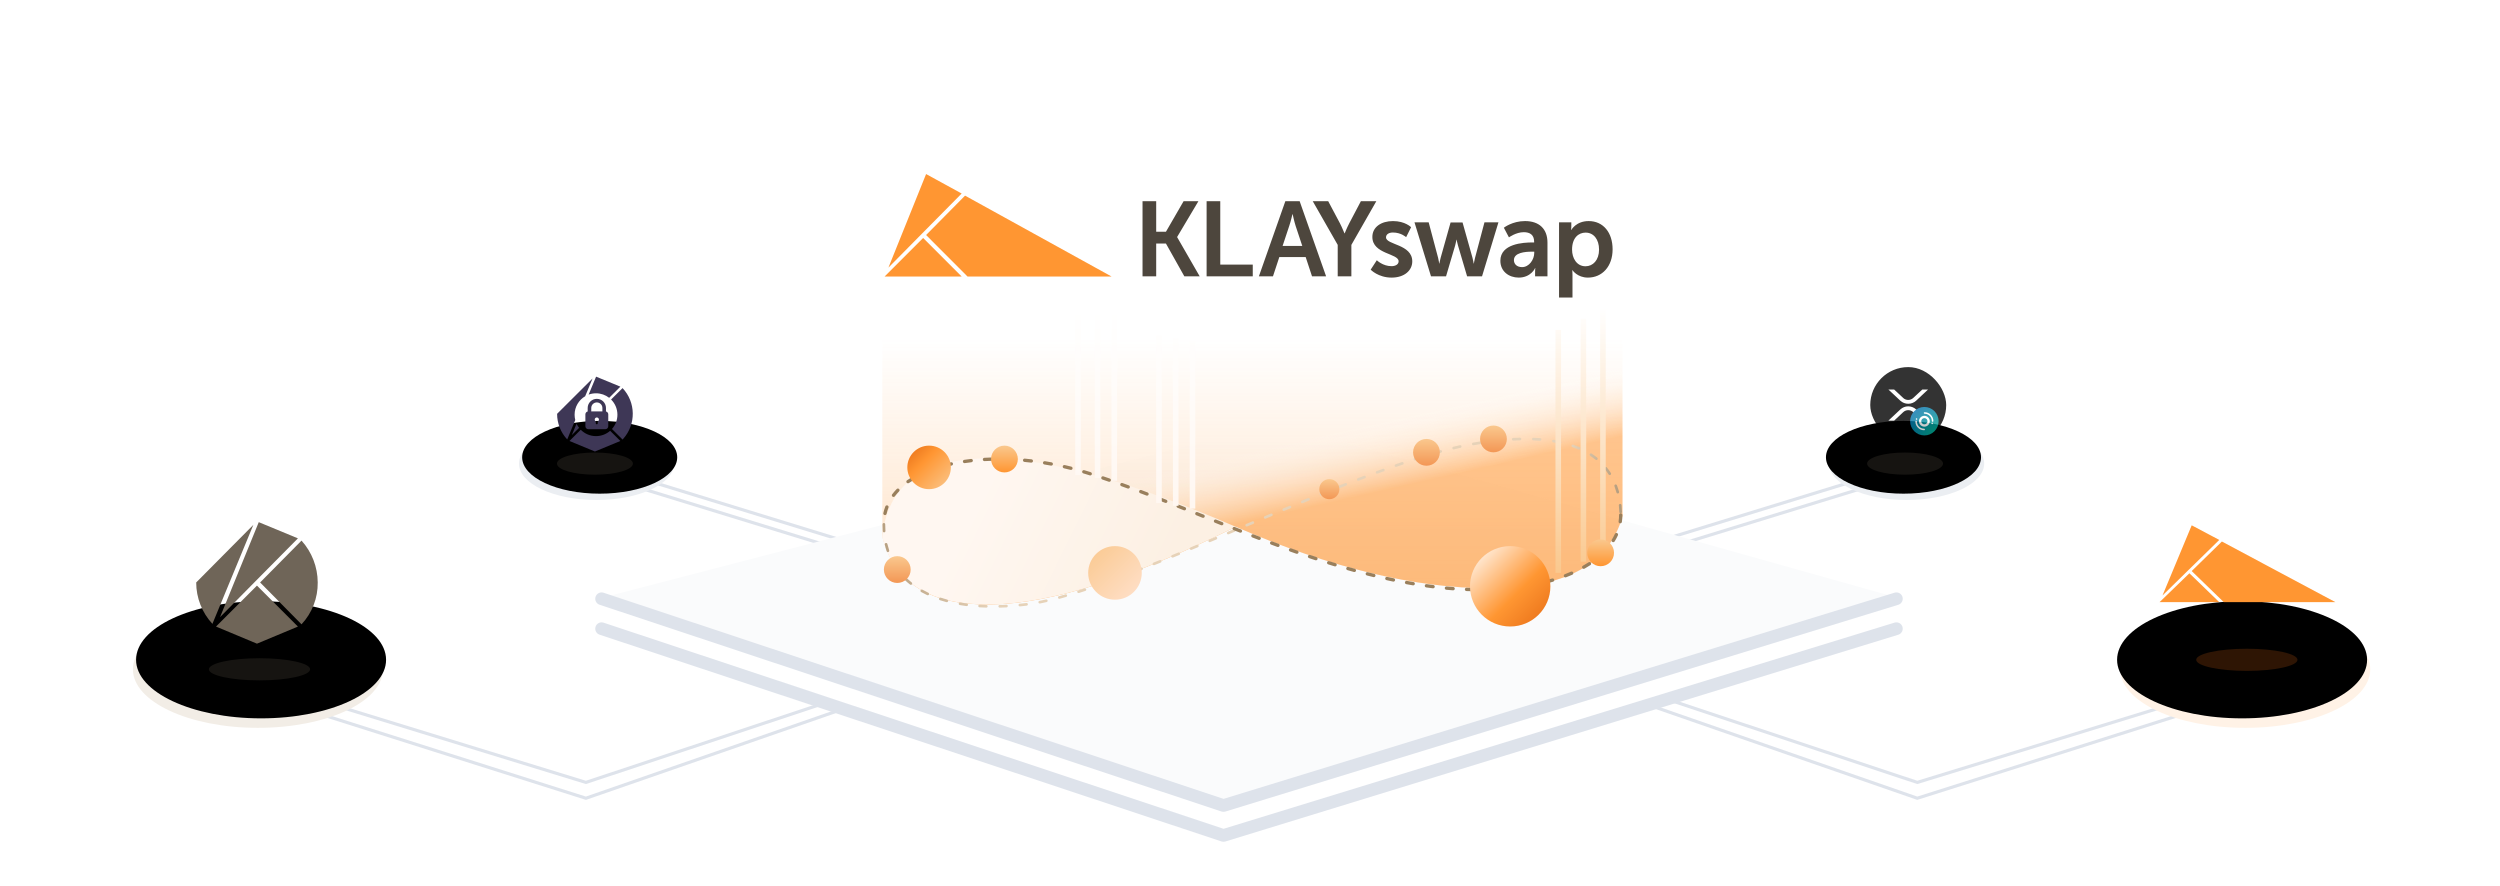 <svg xmlns="http://www.w3.org/2000/svg" xmlns:xlink="http://www.w3.org/1999/xlink" width="790" height="280" viewBox="0 0 790 280">
    <defs>
        <linearGradient id="dpolhqafuo" x1="61.833%" x2="53.676%" y1="35.992%" y2="44.019%">
            <stop offset="0%" stop-color="#FFF"/>
            <stop offset="99.931%" stop-color="#FAFBFC"/>
        </linearGradient>
        <linearGradient id="z5qyfp6rfp" x1="50%" x2="50%" y1="25.468%" y2="100%">
            <stop offset="0%" stop-color="#FF9632" stop-opacity="0"/>
            <stop offset="100%" stop-color="#FF9632" stop-opacity=".3"/>
        </linearGradient>
        <linearGradient id="pg30vmjfcr" x1="76.783%" x2="84.414%" y1="43.838%" y2="60.016%">
            <stop offset="0%" stop-color="#FFF" stop-opacity="0"/>
            <stop offset="100%" stop-color="#FF9632" stop-opacity=".5"/>
        </linearGradient>
        <linearGradient id="bmg9skw0bs" x1="24.26%" x2="84.719%" y1="41.446%" y2="54.055%">
            <stop offset="0%" stop-color="#FFF7F1"/>
            <stop offset="100%" stop-color="#FCF0E3"/>
        </linearGradient>
        <linearGradient id="8403sxwjnt" x1="100%" x2="-1.405%" y1="50%" y2="50%">
            <stop offset="0%" stop-color="#B39C7D"/>
            <stop offset="6.546%" stop-color="#E6D2B8"/>
            <stop offset="49.327%" stop-color="#E6D2B8"/>
            <stop offset="83.94%" stop-color="#E6D2B8"/>
            <stop offset="100%" stop-color="#B39C7D"/>
        </linearGradient>
        <linearGradient id="0noypxyahu" x1="50%" x2="50%" y1="0%" y2="100%">
            <stop offset="0%" stop-color="#FFF"/>
            <stop offset="100%" stop-color="#FAC88E"/>
        </linearGradient>
        <linearGradient id="ybegz925tv" x1="50%" x2="50%" y1="0%" y2="100%">
            <stop offset="0%" stop-color="#FFF"/>
            <stop offset="100%" stop-color="#FFF7F1"/>
        </linearGradient>
        <linearGradient id="whg2fj2fiw" x1="100%" x2="0%" y1="100%" y2="0%">
            <stop offset="0%" stop-color="#FAC88E"/>
            <stop offset="62.679%" stop-color="#FF9632"/>
            <stop offset="100%" stop-color="#E66D16"/>
        </linearGradient>
        <linearGradient id="dlk4aj2h8x" x1="0%" x2="100%" y1="0%" y2="100%">
            <stop offset="0%" stop-color="#FAC88E"/>
            <stop offset="100%" stop-color="#FFE1CC"/>
        </linearGradient>
        <linearGradient id="ndxaahzq9y" x1="0%" x2="100%" y1="0%" y2="100%">
            <stop offset="0%" stop-color="#FFF"/>
            <stop offset="58.773%" stop-color="#FF9632"/>
            <stop offset="100%" stop-color="#E66D16"/>
        </linearGradient>
        <linearGradient id="bmrv8zswkz" x1="50%" x2="50%" y1="0%" y2="100%">
            <stop offset="0%" stop-color="#FAC88E"/>
            <stop offset="100%" stop-color="#F39755"/>
        </linearGradient>
        <linearGradient id="d4vkjt2gbA" x1="50%" x2="50%" y1="0%" y2="100%">
            <stop offset="0%" stop-color="#FAC88E"/>
            <stop offset="100%" stop-color="#FF9632"/>
        </linearGradient>
        <filter id="bxrw4ckpyd" width="104.1%" height="108.7%" x="-2%" y="-4.3%" filterUnits="objectBoundingBox">
            <feOffset dx="-1" dy="-2" in="SourceAlpha" result="shadowOffsetInner1"/>
            <feComposite in="shadowOffsetInner1" in2="SourceAlpha" k2="-1" k3="1" operator="arithmetic" result="shadowInnerInner1"/>
            <feColorMatrix in="shadowInnerInner1" values="0 0 0 0 0.871 0 0 0 0 0.89 0 0 0 0 0.922 0 0 0 1 0"/>
        </filter>
        <filter id="xc7sye0j9e" width="150%" height="271.4%" x="-25%" y="-85.7%" filterUnits="objectBoundingBox">
            <feGaussianBlur in="SourceGraphic" stdDeviation="2"/>
        </filter>
        <filter id="cq1wb4mn6g" width="103.8%" height="108.1%" x="-1.9%" y="-4.1%" filterUnits="objectBoundingBox">
            <feOffset dx="-1" dy="-3" in="SourceAlpha" result="shadowOffsetInner1"/>
            <feComposite in="shadowOffsetInner1" in2="SourceAlpha" k2="-1" k3="1" operator="arithmetic" result="shadowInnerInner1"/>
            <feColorMatrix in="shadowInnerInner1" values="0 0 0 0 1 0 0 0 0 0.588 0 0 0 0 0.196 0 0 0 0.4 0"/>
        </filter>
        <filter id="aupp03l21h" width="137.5%" height="271.4%" x="-18.8%" y="-85.7%" filterUnits="objectBoundingBox">
            <feGaussianBlur in="SourceGraphic" stdDeviation="2"/>
        </filter>
        <filter id="bmueo5dj3j" width="104.1%" height="108.7%" x="-2%" y="-4.3%" filterUnits="objectBoundingBox">
            <feOffset dx="-1" dy="-2" in="SourceAlpha" result="shadowOffsetInner1"/>
            <feComposite in="shadowOffsetInner1" in2="SourceAlpha" k2="-1" k3="1" operator="arithmetic" result="shadowInnerInner1"/>
            <feColorMatrix in="shadowInnerInner1" values="0 0 0 0 0.871 0 0 0 0 0.89 0 0 0 0 0.922 0 0 0 1 0"/>
        </filter>
        <filter id="9qji82wiqk" width="150%" height="271.4%" x="-25%" y="-85.7%" filterUnits="objectBoundingBox">
            <feGaussianBlur in="SourceGraphic" stdDeviation="2"/>
        </filter>
        <filter id="zdsv4x7j9l" width="150%" height="271.4%" x="-25%" y="-85.7%" filterUnits="objectBoundingBox">
            <feGaussianBlur in="SourceGraphic" stdDeviation="2"/>
        </filter>
        <filter id="v38wlo82jn" width="103.8%" height="108.1%" x="-1.9%" y="-4.1%" filterUnits="objectBoundingBox">
            <feOffset dx="-1" dy="-3" in="SourceAlpha" result="shadowOffsetInner1"/>
            <feComposite in="shadowOffsetInner1" in2="SourceAlpha" k2="-1" k3="1" operator="arithmetic" result="shadowInnerInner1"/>
            <feColorMatrix in="shadowInnerInner1" values="0 0 0 0 0.702 0 0 0 0 0.612 0 0 0 0 0.49 0 0 0 0.5 0"/>
        </filter>
        <filter id="auz9cw0j1B" width="123.2%" height="152%" x="-11.6%" y="-26%" filterUnits="objectBoundingBox">
            <feOffset dy="1" in="SourceAlpha" result="shadowOffsetOuter1"/>
            <feGaussianBlur in="shadowOffsetOuter1" result="shadowBlurOuter1" stdDeviation="1"/>
            <feColorMatrix in="shadowBlurOuter1" result="shadowMatrixOuter1" values="0 0 0 0 0 0 0 0 0 0 0 0 0 0 0 0 0 0 0.1 0"/>
            <feMerge>
                <feMergeNode in="shadowMatrixOuter1"/>
                <feMergeNode in="SourceGraphic"/>
            </feMerge>
        </filter>
        <filter id="whul71mbqC" width="137.5%" height="271.4%" x="-18.8%" y="-85.7%" filterUnits="objectBoundingBox">
            <feGaussianBlur in="SourceGraphic" stdDeviation="2"/>
        </filter>
        <ellipse id="f5gnj84stc" cx="426.5" cy="28.5" rx="24.5" ry="11.5"/>
        <ellipse id="h5rvrs22of" cx="533.5" cy="93.5" rx="39.5" ry="18.5"/>
        <ellipse id="7erhribf7i" cx="425.5" cy="28.5" rx="24.5" ry="11.5"/>
        <ellipse id="y34psiq3tm" cx="532.5" cy="93.5" rx="39.5" ry="18.5"/>
        <radialGradient id="uytuvbjipD" cx="100%" cy="100%" r="141.421%" fx="100%" fy="100%">
            <stop offset="0%" stop-color="#00AE87"/>
            <stop offset="100%" stop-color="#0767B2"/>
        </radialGradient>
        <rect id="s4ig1m7qda" width="790" height="280" x="0" y="0" rx="3"/>
        <path id="95d40f8lfq" d="M.813.297v91.36c3.714 14.54 15.168 21.66 34.36 21.356 19.194-.303 44.963-8.489 77.31-24.556 29.886 12.948 56.676 19.43 80.37 19.446 23.695.015 37.646-7.591 41.853-22.818V.297H.813z"/>
    </defs>
    <g fill="none" fill-rule="evenodd">
        <g>
            <g transform="translate(-101 -1022) translate(101 1022)">
                <mask id="pv4ah901ub" fill="#fff">
                    <use xlink:href="#s4ig1m7qda"/>
                </mask>
                <use fill="#FFF" xlink:href="#s4ig1m7qda"/>
                <g mask="url(#pv4ah901ub)">
                    <g transform="translate(176 118)">
                        <path fill="#DEE3EB" fill-rule="nonzero" d="M328.234 24.837L416.553 71.638 416.085 72.521 327.766 25.72z" transform="rotate(-45 372.16 48.679)"/>
                        <path fill="#DEE3EB" fill-rule="nonzero" d="M318.234 24.837L406.553 71.638 406.085 72.521 317.766 25.72z" transform="rotate(-45 362.16 48.679)"/>
                        <g>
                            <use fill="#EBEEF2" xlink:href="#f5gnj84stc"/>
                            <use fill="#000" filter="url(#bxrw4ckpyd)" xlink:href="#f5gnj84stc"/>
                        </g>
                        <ellipse cx="12" cy="28.5" fill="#6F6558" fill-opacity=".2" filter="url(#xc7sye0j9e)" rx="12" ry="3.5"/>
                        <path fill="#DEE3EB" fill-rule="nonzero" d="M369.034 34.704L410.642 117.76 498.821 164.487 498.352 165.37 409.892 118.494 368.14 35.152z" transform="rotate(-45 433.48 100.037)"/>
                        <path fill="#DEE3EB" fill-rule="nonzero" d="M368.149 32.025L409.758 117.903 510.543 170.17 510.083 171.058 409.003 118.638 367.249 32.461z" transform="rotate(-45 438.896 101.541)"/>
                        <g>
                            <use fill="#FFF2E6" xlink:href="#h5rvrs22of"/>
                            <use fill="#000" filter="url(#cq1wb4mn6g)" xlink:href="#h5rvrs22of"/>
                        </g>
                        <ellipse cx="534" cy="90.5" fill="#E66D16" fill-opacity=".2" filter="url(#aupp03l21h)" rx="16" ry="3.5"/>
                    </g>
                </g>
                <g mask="url(#pv4ah901ub)">
                    <g transform="matrix(-1 0 0 1 614 118)">
                        <path fill="#DEE3EB" fill-rule="nonzero" d="M327.234 24.837L415.553 71.638 415.085 72.521 326.766 25.72z" transform="rotate(-45 371.16 48.679)"/>
                        <path fill="#DEE3EB" fill-rule="nonzero" d="M317.234 24.837L405.553 71.638 405.085 72.521 316.766 25.72z" transform="rotate(-45 361.16 48.679)"/>
                        <g>
                            <use fill="#EBEEF2" xlink:href="#7erhribf7i"/>
                            <use fill="#000" filter="url(#bmueo5dj3j)" xlink:href="#7erhribf7i"/>
                        </g>
                        <ellipse cx="426" cy="28.5" fill="#6F6558" fill-opacity=".2" filter="url(#9qji82wiqk)" rx="12" ry="3.5"/>
                        <ellipse cx="12" cy="28.5" fill="#6F6558" fill-opacity=".2" filter="url(#zdsv4x7j9l)" rx="12" ry="3.5"/>
                        <path fill="#DEE3EB" fill-rule="nonzero" d="M368.034 34.704L409.642 117.76 497.821 164.487 497.352 165.37 408.892 118.494 367.14 35.152z" transform="rotate(-45 432.48 100.037)"/>
                        <path fill="#DEE3EB" fill-rule="nonzero" d="M367.149 32.025L408.758 117.903 509.543 170.17 509.083 171.058 408.003 118.638 366.249 32.461z" transform="rotate(-45 437.896 101.541)"/>
                        <g>
                            <use fill="#F2EDE6" xlink:href="#y34psiq3tm"/>
                            <use fill="#000" filter="url(#v38wlo82jn)" xlink:href="#y34psiq3tm"/>
                        </g>
                    </g>
                </g>
                <g mask="url(#pv4ah901ub)">
                    <g>
                        <g>
                            <path fill="url(#dpolhqafuo)" d="M65.27 60.199L254.704 171.484 354.594 349.523 158.034 245.364z" transform="translate(185 -16) rotate(-45 209.932 204.86)"/>
                            <path fill="#FFF" d="M357.641 351.27L161.081 247.111 68.317 61.946 61.628 68.634 154.392 253.8 350.817 357.823z" transform="translate(185 -16) rotate(-45 209.635 209.885)"/>
                            <path fill="#DEE3EB" fill-rule="nonzero" d="M64.125 68.212c.94-.471 2.075-.131 2.608.755l.075.137 92.477 184.592 195.996 103.86c.93.493 1.31 1.615.898 2.563l-.068.141c-.492.93-1.613 1.312-2.562.899l-.141-.068-196.56-104.159c-.315-.167-.579-.414-.765-.716l-.087-.155L63.232 70.896c-.495-.988-.095-2.19.893-2.684z" transform="translate(185 -16) rotate(-45 209.682 214.662)"/>
                            <path fill="#DEE3EB" fill-rule="nonzero" d="M64.125 58.752c.94-.47 2.075-.13 2.608.756l.075.137 92.478 184.593 195.995 103.86c.93.492 1.31 1.613.898 2.562l-.068.14c-.492.93-1.613 1.312-2.562.9l-.141-.068-196.56-104.16c-.315-.166-.579-.414-.765-.715l-.087-.155L63.232 61.436c-.495-.987-.095-2.189.893-2.684z" transform="translate(185 -16) rotate(-45 209.682 205.202)"/>
                        </g>
                        <g>
                            <g transform="translate(185 -16) translate(93 94)">
                                <g>
                                    <use fill="url(#z5qyfp6rfp)" xlink:href="#95d40f8lfq"/>
                                    <use fill="url(#pg30vmjfcr)" xlink:href="#95d40f8lfq"/>
                                </g>
                                <path fill="url(#bmg9skw0bs)" d="M.813 91.657c3.714 14.54 15.168 21.66 34.36 21.356 19.194-.303 44.963-8.489 77.31-24.556-35.515-15.347-62.63-22.525-81.347-21.532C12.42 67.918 2.312 76.162.813 91.657z"/>
                                <path fill="url(#8403sxwjnt)" fill-rule="nonzero" d="M.882 87.69c0 .727.025 1.442.074 2.145.017.233.219.41.452.393.234-.017.41-.219.393-.452-.048-.683-.072-1.379-.072-2.086 0-.234-.19-.423-.423-.423-.234 0-.424.19-.424.423zm.71 6.409c.165.707.36 1.398.583 2.073.074.222.313.343.535.27.222-.074.342-.314.27-.536-.216-.65-.404-1.318-.564-2-.053-.228-.281-.37-.509-.316-.227.053-.369.281-.315.509zm2.326 6.035c.353.628.737 1.238 1.15 1.827.134.192.398.239.59.104.19-.134.237-.398.103-.59-.397-.566-.765-1.152-1.104-1.756-.115-.204-.373-.276-.577-.161-.204.114-.276.372-.162.576zm4.023 5.167c.514.492 1.056.964 1.624 1.417.183.145.449.115.595-.067.145-.183.115-.45-.068-.595-.548-.437-1.07-.893-1.566-1.367-.169-.162-.437-.155-.598.014-.162.169-.156.437.013.598zm5.143 3.779c.614.346 1.25.675 1.907.986.211.1.464.01.564-.202.1-.211.01-.463-.202-.563-.639-.303-1.257-.623-1.853-.959-.204-.115-.462-.043-.577.16-.115.205-.043.463.161.578zm5.94 2.587c.667.218 1.35.423 2.05.612.226.06.458-.073.52-.298.06-.226-.073-.459-.299-.52-.685-.185-1.354-.385-2.007-.599-.222-.073-.46.048-.534.27-.073.222.048.462.27.535zm6.286 1.54c.69.119 1.394.225 2.11.318.232.03.444-.133.474-.364.03-.232-.133-.445-.364-.475-.705-.092-1.398-.197-2.077-.314-.23-.04-.45.115-.489.346-.04.23.115.45.346.489zm6.223.71c.7.043 1.408.075 2.128.097.233.007.429-.177.436-.41.007-.234-.177-.43-.41-.437-.711-.021-1.412-.053-2.102-.095-.233-.015-.434.163-.448.396-.015.234.163.434.396.449zm6.401.102c.7-.018 1.41-.046 2.126-.082.234-.012.413-.211.401-.445-.012-.233-.21-.413-.444-.4-.71.035-1.411.063-2.105.08-.233.007-.418.201-.412.435.006.234.2.418.434.412zm6.386-.4l1.03-.105 1.089-.123c.232-.027.398-.238.37-.47-.024-.203-.188-.356-.384-.372l-.107.004-.025.003c-.691.081-1.377.155-2.055.22-.233.023-.403.23-.38.463.022.232.229.403.462.38zm6.329-.913c.672-.135 1.366-.285 2.08-.449.228-.052.37-.28.317-.507-.052-.228-.28-.37-.507-.318-.707.163-1.392.31-2.057.444-.23.046-.378.269-.332.498.046.23.27.378.499.332zm6.212-1.496c.666-.183 1.348-.377 2.045-.58.224-.066.353-.301.287-.525-.065-.225-.3-.354-.525-.288l-1.364.39c-.224.064-.447.125-.667.186-.226.062-.358.295-.297.52.062.226.295.358.52.297zm6.098-1.825l1.336-.433.68-.224c.221-.074.341-.313.268-.535-.074-.222-.314-.342-.535-.269l-1.346.442-.661.213c-.223.071-.345.31-.274.532.071.223.31.346.532.274zm6.037-2.033l1.324-.47.672-.24c.22-.08.335-.322.255-.542-.079-.22-.321-.334-.541-.255l-1.334.476-.657.232c-.22.078-.337.32-.26.54.078.22.32.336.54.259zm5.972-2.17c.652-.243 1.313-.492 1.983-.746.219-.083.329-.328.246-.546-.083-.219-.328-.329-.546-.246-.67.254-1.33.503-1.98.746-.218.082-.33.325-.248.544.082.22.326.33.545.249zm5.932-2.266l1.974-.774c.217-.086.324-.332.238-.55-.085-.217-.331-.324-.549-.238l-1.97.773c-.218.085-.326.33-.241.548.085.218.33.326.548.24zm5.908-2.341l1.965-.793c.216-.088.32-.335.233-.551-.088-.217-.335-.322-.551-.234l-1.963.792c-.217.087-.322.334-.235.55.087.218.334.323.55.236zm5.893-2.396l1.957-.806c.217-.09.32-.337.23-.553-.09-.216-.337-.319-.553-.23l-1.955.806c-.216.089-.32.336-.231.552.089.216.336.32.552.23zm5.866-2.428l1.955-.816c.215-.09.317-.339.227-.554-.09-.216-.338-.318-.554-.227l-1.954.816c-.216.09-.318.337-.228.553.09.216.338.318.554.228zm5.868-2.458l1.95-.822c.216-.09.317-.34.227-.555-.091-.215-.34-.316-.555-.225l-1.95.821c-.216.09-.317.34-.226.555.09.215.339.316.554.226zm5.842-2.465l1.948-.824c.215-.09.316-.34.224-.554-.09-.216-.339-.317-.554-.225l-1.948.823c-.215.091-.316.34-.225.555.091.215.34.316.555.225zm5.847-2.473l1.95-.825c.216-.091.317-.34.226-.555-.091-.215-.34-.316-.555-.225l-1.951.825c-.216.091-.316.34-.225.555.09.215.34.316.555.225zm5.847-2.47l1.95-.82c.215-.091.316-.34.225-.555-.09-.215-.339-.317-.554-.226l-1.95.821c-.216.09-.317.34-.226.555.091.215.34.316.555.225zm5.853-2.458l1.954-.816c.215-.09.318-.338.228-.553-.09-.216-.338-.318-.554-.228l-1.955.816c-.215.09-.317.338-.227.554.09.215.338.317.554.227zm5.865-2.439l1.956-.806c.216-.089.32-.336.23-.553-.088-.216-.336-.32-.552-.23l-1.958.807c-.216.089-.319.336-.23.553.09.216.338.318.554.23zm5.88-2.41l1.96-.793c.217-.087.322-.334.235-.551-.088-.217-.334-.322-.551-.234l-1.963.794c-.217.088-.321.335-.233.552.088.216.335.32.551.233zm5.886-2.364l1.967-.776c.217-.086.324-.332.239-.55-.086-.217-.331-.324-.55-.238l-1.968.777c-.218.087-.324.333-.238.55.087.217.333.324.55.237zm5.91-2.31l1.974-.755c.219-.083.329-.328.246-.546-.083-.219-.328-.329-.546-.245-.653.247-1.312.5-1.979.756-.218.084-.327.329-.243.547.084.218.33.327.547.243zm5.94-2.24c.67-.248 1.331-.49 1.986-.728.22-.08.333-.323.253-.543-.08-.22-.322-.333-.542-.253l-1.99.729c-.22.08-.332.324-.251.544.08.219.324.331.544.25zm5.969-2.148c.674-.236 1.34-.466 1.998-.69.221-.076.34-.317.264-.538-.076-.222-.316-.34-.538-.264-.66.225-1.327.456-2.003.692-.221.078-.338.319-.26.54.077.22.318.337.539.26zm6.008-2.026c.68-.22 1.351-.434 2.013-.641.223-.07.347-.307.277-.53-.07-.224-.308-.348-.53-.278-.665.208-1.338.423-2.021.644-.223.072-.345.31-.273.533.072.222.311.344.534.272zm6.063-1.863c.688-.2 1.365-.39 2.031-.574.226-.062.358-.295.296-.52-.062-.226-.295-.358-.52-.296-.67.184-1.35.376-2.043.577-.224.065-.354.3-.289.524.065.225.3.354.525.289zm6.109-1.63c.699-.168 1.383-.327 2.054-.475.228-.05.372-.277.322-.505-.05-.228-.276-.372-.505-.322-.676.15-1.366.31-2.07.48-.227.054-.367.283-.312.51.055.227.284.367.51.312zm6.192-1.292c.702-.122 1.396-.238 2.081-.346.231-.036.389-.253.352-.484-.036-.231-.253-.389-.484-.352-.69.109-1.388.225-2.094.348-.23.04-.385.26-.344.49.04.23.26.385.49.344zm6.26-.928c.707-.085 1.406-.162 2.094-.23.233-.023.403-.23.38-.463-.023-.233-.23-.403-.463-.38-.695.069-1.399.146-2.112.232-.232.028-.398.239-.37.47.028.233.239.398.47.37zm6.3-.549c.712-.037 1.413-.063 2.102-.08.234-.005.419-.2.413-.433-.005-.234-.2-.419-.433-.413-.697.017-1.406.043-2.126.08-.233.012-.413.211-.4.445.011.233.21.413.444.401zm6.314-.053c.713.028 1.412.068 2.097.12.233.017.436-.157.454-.39.017-.234-.157-.437-.39-.455-.696-.052-1.405-.093-2.128-.12-.234-.01-.43.172-.44.406-.009.233.173.43.407.44zm6.285.614c.704.116 1.39.247 2.058.392.229.05.454-.095.504-.324.05-.228-.095-.454-.324-.503-.682-.149-1.382-.282-2.1-.4-.231-.038-.45.118-.487.349-.038.23.118.448.35.486zm6.07 1.517c.671.235 1.318.488 1.942.76.215.093.464-.005.558-.22.093-.214-.005-.464-.22-.557-.643-.28-1.31-.54-2-.782-.22-.078-.461.038-.539.259-.077.22.04.462.26.54zm5.63 2.748c.587.387 1.144.797 1.674 1.227.181.148.448.12.595-.06.148-.182.12-.449-.061-.596-.551-.449-1.131-.875-1.74-1.278-.196-.129-.458-.075-.587.12-.13.195-.076.458.12.587zm4.614 4.19c.43.54.83 1.102 1.2 1.686.125.198.387.257.584.131.198-.125.257-.386.132-.584-.386-.61-.804-1.197-1.254-1.761-.146-.183-.412-.213-.595-.067-.183.145-.213.412-.067.595zm3.045 5.414c.24.641.452 1.3.637 1.978.061.225.294.358.52.297.225-.062.358-.294.296-.52-.19-.702-.41-1.386-.66-2.052-.082-.219-.326-.33-.545-.248-.22.082-.33.326-.248.545zm1.391 6.048c.073.682.122 1.377.148 2.083.01.233.206.416.44.407.233-.009.415-.205.406-.439-.026-.725-.077-1.439-.152-2.14-.025-.233-.233-.401-.466-.376-.232.024-.4.233-.376.465z"/>
                                <path fill="#997F5C" fill-rule="nonzero" d="M233.62 84.736c0 .684-.049 1.362-.147 2.034-.042.289.159.557.448.6.289.042.558-.159.6-.448.105-.722.157-1.451.157-2.186 0-.292-.237-.53-.529-.53-.292 0-.529.238-.529.53zm-1.319 5.982c-.28.612-.602 1.215-.968 1.807-.154.249-.076.575.172.729.249.153.575.076.729-.173.389-.63.732-1.271 1.03-1.924.121-.266.004-.58-.262-.701-.266-.122-.58-.004-.701.262zm-3.52 5.07c-.469.487-.969.963-1.5 1.428-.22.193-.243.527-.05.747.192.22.526.243.746.05.555-.485 1.077-.982 1.567-1.491.202-.211.195-.546-.015-.749-.211-.202-.546-.196-.749.015zm-4.798 3.904c-.572.37-1.167.73-1.784 1.08-.254.144-.344.467-.2.721.144.254.467.344.721.2.636-.36 1.249-.73 1.838-1.113.246-.16.316-.487.157-.732-.16-.246-.487-.315-.732-.156zm-5.557 2.956c-.63.275-1.275.54-1.936.794-.273.105-.41.411-.304.684.105.273.411.409.684.304.676-.26 1.336-.53 1.98-.812.267-.117.39-.429.273-.696-.117-.268-.429-.39-.697-.274zm-5.953 2.156c-.662.197-1.336.384-2.022.563-.283.073-.453.362-.38.645.074.283.363.452.646.379.698-.181 1.384-.372 2.057-.572.28-.083.44-.378.357-.658-.083-.28-.378-.44-.658-.357zm-6.168 1.498c-.68.132-1.37.255-2.069.37-.288.047-.484.319-.436.607.047.289.32.484.608.437.708-.116 1.407-.241 2.098-.375.286-.055.474-.333.419-.62-.056-.287-.334-.475-.62-.419zm-6.13.929c-.691.077-1.39.147-2.094.209-.291.026-.506.282-.48.573.025.292.281.507.573.481.713-.062 1.42-.133 2.119-.212.29-.032.5-.294.466-.584-.032-.29-.294-.5-.584-.467zm-6.286.48c-.696.03-1.397.053-2.104.068-.292.006-.524.248-.518.54.006.292.248.524.54.518.715-.015 1.424-.038 2.127-.068.292-.012.519-.26.506-.551-.012-.292-.259-.519-.551-.506zm-6.336.072c-.697-.014-1.4-.033-2.106-.06-.292-.011-.537.216-.548.509-.011.292.216.537.508.548.713.027 1.422.048 2.126.06.292.006.534-.226.54-.518.005-.292-.228-.534-.52-.54zm-6.33-.298c-.696-.052-1.396-.11-2.1-.174-.291-.027-.549.188-.575.479-.027.29.187.548.478.575.71.065 1.416.123 2.119.176.291.021.545-.198.567-.489.021-.291-.197-.545-.489-.567zm-6.304-.63c-.694-.087-1.39-.18-2.09-.279-.29-.04-.557.16-.598.45-.04.29.16.557.45.598.705.1 1.407.193 2.106.28.29.037.555-.168.591-.458.036-.29-.17-.555-.46-.591zm-6.265-.93c-.69-.118-1.383-.24-2.079-.369-.287-.053-.563.138-.616.425-.053.287.137.563.424.616.7.13 1.398.253 2.093.371.288.05.561-.145.61-.433.05-.288-.144-.561-.432-.61zm-6.221-1.185c-.686-.144-1.375-.293-2.066-.447-.285-.063-.568.116-.632.402-.063.285.117.568.402.631.696.155 1.388.305 2.078.45.286.06.567-.124.627-.41.06-.286-.123-.566-.41-.626zm-6.178-1.41c-.68-.167-1.364-.339-2.05-.515-.283-.073-.571.098-.644.381-.073.283.098.571.38.644.69.177 1.378.35 2.061.518.284.07.57-.104.64-.388.07-.284-.103-.57-.387-.64zm-6.137-1.607c-.674-.188-1.352-.38-2.034-.575-.28-.08-.574.082-.655.362-.08.281.082.574.363.655.684.197 1.365.39 2.043.577.282.079.573-.086.652-.368.078-.282-.087-.573-.369-.651zm-6.077-1.774c-.669-.205-1.34-.413-2.016-.625-.279-.088-.576.067-.664.346-.087.279.068.576.347.664.678.213 1.352.422 2.023.627.28.085.576-.072.661-.352.085-.28-.072-.575-.351-.66zm-6.042-1.922c-.664-.22-1.332-.442-2.004-.67-.277-.093-.577.056-.67.333-.094.277.054.577.331.67.675.228 1.345.452 2.012.672.277.091.576-.06.668-.337.092-.277-.06-.577-.337-.668zm-6.007-2.047c-.66-.232-1.324-.467-1.994-.706-.275-.098-.578.045-.676.32-.098.276.045.578.32.677l2 .707c.275.097.577-.048.674-.324.097-.275-.048-.577-.324-.674zm-5.975-2.15c-.654-.241-1.314-.486-1.981-.735-.274-.102-.579.037-.68.311-.103.274.036.579.31.681l1.985.736c.274.1.579-.04.68-.314.1-.274-.04-.578-.314-.68zm-5.926-2.224l-1.975-.759c-.273-.105-.58.031-.684.304-.106.272.03.579.303.684l1.978.76c.273.104.58-.033.684-.306.104-.273-.033-.58-.306-.683zm-5.918-2.292l-1.968-.774c-.272-.108-.58.026-.687.298-.107.272.026.579.298.686l1.971.775c.272.107.58-.027.686-.3.107-.271-.027-.578-.3-.685zm-5.904-2.336l-1.966-.784c-.272-.109-.58.023-.688.294-.109.272.023.58.295.688l1.967.786c.272.108.58-.025.688-.296.108-.272-.024-.58-.296-.688zm-5.898-2.36l-1.965-.788c-.271-.108-.58.023-.688.294-.109.272.023.58.294.689l1.965.788c.271.109.58-.023.688-.294.109-.272-.023-.58-.294-.689zm-5.9-2.364l-1.967-.785c-.272-.108-.58.024-.688.296-.108.271.025.58.296.687l1.967.785c.27.108.579-.024.687-.295.109-.271-.023-.58-.295-.688zm-5.9-2.344l-1.972-.774c-.272-.106-.579.028-.685.3-.107.272.028.58.3.686l1.97.773c.271.107.578-.026.686-.298.107-.272-.027-.58-.299-.687zm-5.925-2.306l-1.979-.755c-.273-.104-.579.034-.682.307-.104.273.034.579.307.682l1.975.754c.273.105.58-.032.684-.304.105-.273-.032-.58-.305-.684zm-5.953-2.241l-1.991-.727c-.275-.1-.578.043-.678.317-.1.275.043.579.318.678l1.985.725c.274.101.579-.04.68-.314.1-.274-.04-.578-.314-.68zm-5.997-2.148c-.676-.234-1.344-.464-2.006-.688-.276-.093-.577.055-.67.332-.094.277.054.577.331.67.659.224 1.325.452 1.998.686.277.096.578-.05.674-.326.096-.276-.05-.578-.327-.674zm-6.022-2.01l-.233-.075c-.598-.19-1.197-.374-1.798-.553-.28-.083-.574.076-.658.356-.083.28.076.575.356.658l.89.27 1.121.352c.278.089.576-.065.665-.343.089-.278-.065-.576-.343-.665zm-6.133-1.755c-.69-.173-1.38-.34-2.072-.498-.285-.065-.569.113-.634.398-.065.285.113.569.398.634.684.157 1.367.321 2.05.493.283.071.57-.1.642-.384.071-.284-.1-.571-.384-.643zm-6.247-1.36c-.699-.13-1.398-.25-2.096-.363-.288-.047-.56.149-.607.437-.046.289.15.56.438.607.69.112 1.382.232 2.073.36.288.052.564-.138.617-.425.053-.288-.137-.564-.425-.617zm-6.336-.953c-.707-.083-1.413-.157-2.117-.222-.29-.028-.548.186-.576.477-.027.291.187.55.478.576.696.065 1.394.139 2.093.22.29.034.553-.174.587-.465.034-.29-.174-.553-.465-.586zm-6.35-.519c-.712-.033-1.422-.057-2.128-.072-.292-.007-.534.225-.54.517-.007.292.225.534.517.54.697.016 1.398.04 2.103.073.292.013.54-.213.553-.505.014-.292-.212-.54-.504-.553zm-6.411-.057c-.716.022-1.426.052-2.13.093-.292.016-.515.266-.498.558.017.292.267.515.559.498.694-.04 1.394-.07 2.1-.09.293-.01.522-.254.514-.546-.009-.292-.253-.522-.545-.513zm-6.357.456c-.714.083-1.42.176-2.116.28-.29.042-.489.312-.446.6.043.29.312.49.601.446.686-.101 1.38-.193 2.083-.275.29-.033.499-.296.465-.586-.034-.29-.296-.499-.587-.465zm-6.328 1.054c-.705.157-1.397.325-2.077.504-.282.074-.451.364-.376.647.074.282.364.45.646.376.666-.175 1.345-.34 2.036-.493.286-.064.466-.346.402-.632-.063-.285-.346-.465-.63-.402zm-6.188 1.786c-.683.25-1.349.512-1.994.787-.27.115-.394.426-.28.695.115.269.426.394.695.279.628-.268 1.276-.524 1.942-.767.274-.1.416-.403.316-.678-.1-.275-.404-.416-.679-.316zm-5.88 2.737c-.633.374-1.238.762-1.815 1.166-.24.168-.298.498-.13.737.168.24.498.298.737.13.554-.388 1.136-.762 1.746-1.121.252-.148.335-.473.187-.725-.148-.251-.473-.335-.725-.187zM5.35 76.536c-.515.534-.989 1.085-1.42 1.654-.177.232-.131.564.101.741.233.177.565.131.742-.101.406-.535.852-1.055 1.339-1.558.203-.21.197-.546-.013-.749-.21-.203-.546-.197-.749.013zM1.77 82.022c-.265.684-.477 1.385-.637 2.102-.063.285.116.568.402.632.285.063.568-.117.631-.402.148-.665.345-1.315.591-1.95.106-.272-.03-.579-.303-.684-.272-.106-.579.03-.684.302z"/>
                                <path fill="url(#0noypxyahu)" d="M227.647 19.192H229.412V95.957H227.647zM213.529 26.251H215.294V103.016H213.529zM221.471 22.721H223.236V99.486H221.471z"/>
                                <path fill="url(#ybegz925tv)" d="M97.941 29.78H99.706V82.721H97.941zM92.647 28.898H94.412V81.839H92.647zM87.353 28.016H89.118V80.957H87.353zM61.765 19.192H63.53V72.133H61.765zM67.941 20.074H69.706V73.015H67.941zM73.235 20.957H75V73.898H73.235z"/>
                                <circle cx="15.594" cy="69.7" r="6.879" fill="url(#whg2fj2fiw)"/>
                                <circle cx="74.334" cy="103.039" r="8.467" fill="url(#dlk4aj2h8x)"/>
                                <circle cx="199.223" cy="107.273" r="12.701" fill="url(#ndxaahzq9y)"/>
                                <circle cx="172.763" cy="64.938" r="4.234" fill="url(#bmrv8zswkz)"/>
                                <circle cx="193.931" cy="60.704" r="4.234" fill="url(#bmrv8zswkz)"/>
                                <circle cx="227.799" cy="96.689" r="4.234" fill="url(#d4vkjt2gbA)"/>
                                <circle cx="142.07" cy="76.58" r="3.175" fill="url(#bmrv8zswkz)"/>
                                <circle cx="5.539" cy="101.981" r="4.234" fill="url(#bmrv8zswkz)"/>
                                <circle cx="39.407" cy="67.054" r="4.234" fill="url(#d4vkjt2gbA)"/>
                            </g>
                        </g>
                    </g>
                </g>
                <g mask="url(#pv4ah901ub)">
                    <g>
                        <path fill="#4D463D" fill-rule="nonzero" d="M86.356 32.32V21.952h3.077l5.82 10.37h4.85L92.98 19.944v-.067l6.723-11.306H95.02l-5.586 9.667h-3.077V8.571H82.04v23.75h4.315zm30.517 0v-3.712h-10.27V8.57h-4.314v23.75h14.584zm6.383 0l2.007-6.087h8.329l2.007 6.088h4.449l-8.363-23.75h-4.515l-8.363 23.75h4.45zm9.266-9.6H126.3l2.107-6.355c.469-1.338 1.004-3.68 1.004-3.68h.067s.501 2.342.936 3.68l2.108 6.356zm15.51 9.6v-9.934l7.893-13.815h-4.883l-3.68 6.991c-.77 1.472-1.438 3.178-1.438 3.178h-.067c-.034.034-.67-1.706-1.438-3.178l-3.713-6.99h-4.884l7.894 13.814v9.935h4.315zm12.721.402c4.047 0 6.523-2.275 6.523-5.118 0-5.486-8.296-5.184-8.296-7.593 0-1.07 1.07-1.539 2.174-1.539 2.61 0 4.182 1.472 4.182 1.472l1.572-3.144s-1.873-1.94-5.72-1.94c-3.68 0-6.523 1.84-6.523 5.017 0 5.486 8.296 5.152 8.296 7.694 0 1.003-1.037 1.538-2.241 1.538-2.777 0-4.65-1.873-4.65-1.873l-1.94 2.977s2.375 2.509 6.623 2.509zm17.193-.401l2.877-9.734c.267-.903.401-1.84.401-1.84h.067s.167.937.435 1.84l2.876 9.734h4.717l5.185-17.06h-4.416l-2.977 11.206c-.234.903-.368 1.806-.368 1.806h-.067s-.133-.903-.368-1.806l-3.144-11.172h-3.78l-3.144 11.172c-.234.903-.401 1.806-.401 1.806h-.067s-.1-.903-.335-1.806L172.46 15.26h-4.482l5.218 17.06h4.75zm22.956.401c3.88 0 5.218-3.01 5.184-3.01h.067s-.067.535-.067 1.204v1.405H210V21.65c0-4.316-2.61-6.791-7.092-6.791-4.047 0-6.69 2.107-6.69 2.107l1.606 3.044s2.241-1.639 4.683-1.639c1.873 0 3.278.77 3.278 3.01v.235h-.569c-2.776 0-10.101.368-10.101 5.786 0 3.412 2.743 5.319 5.787 5.319zm1.07-3.312c-1.74 0-2.576-1.07-2.576-2.207 0-2.375 3.512-2.676 5.687-2.676h.736v.401c0 2.074-1.606 4.482-3.847 4.482zm15.931 9.6v-7.158c0-.87-.067-1.472-.067-1.472h.067s1.505 2.342 4.884 2.342c4.482 0 7.793-3.512 7.793-8.931 0-5.285-2.943-8.931-7.56-8.931-4.013 0-5.485 2.81-5.485 2.81h-.067s.067-.536.067-1.171v-1.238h-3.88v23.75h4.248zm4.114-9.867c-2.81 0-4.248-2.61-4.248-5.252 0-3.78 2.074-5.385 4.282-5.385 2.508 0 4.248 2.107 4.248 5.352 0 3.378-1.94 5.285-4.282 5.285z" transform="translate(279 55)"/>
                        <g>
                            <path fill="#FF9632" fill-rule="nonzero" d="M13.647 19.267L26.734 32.379 72.251 32.379 25.957 6.824zM12.711 20.203L.535 32.379 24.886 32.379zM12.309 18.866L24.886 6.155 13.647 0 1.739 29.569z" transform="translate(279 55)"/>
                        </g>
                    </g>
                </g>
                <g fill="#6F6558" fill-rule="nonzero" mask="url(#pv4ah901ub)">
                    <g>
                        <path d="M20.196 19.058L33.28 32.284c3.353-3.58 5.188-8.321 5.12-13.226-.024-4.888-1.847-9.596-5.12-13.227L20.196 19.058zM19.2 20.053L6.258 32.996 19.2 38.4 32.142 32.996zM18.773 18.631L32.142 5.12 19.769 0 7.538 30.009zM0 19.058c-.001 4.85 1.827 9.523 5.12 13.084L18.062.853 0 19.058z" transform="translate(62 165)"/>
                    </g>
                </g>
                <g filter="url(#auz9cw0j1B)" mask="url(#pv4ah901ub)">
                    <g>
                        <path fill="#FF9632" fill-rule="nonzero" d="M10.578 14.45L20.721 24.284 56 24.284 20.119 5.118zM9.852 15.153L.415 24.284 19.289 24.284zM9.541 14.149L19.289 4.616 10.578 0 1.348 22.177z" transform="translate(682 165)"/>
                    </g>
                </g>
                <g fill="#3E3756" fill-rule="nonzero" mask="url(#pv4ah901ub)">
                    <g>
                        <path d="M12.34 18.814c-1.887 0-3.594-.773-4.82-2.019l-3.572 3.557 8.044 3.326 8.044-3.329-3.233-3.218c-1.191 1.047-2.753 1.683-4.464 1.683zM12.34 5.282c1.568 0 3.011.534 4.159 1.43l3.536-3.53-7.671-3.16-2.357 5.674c.727-.268 1.513-.413 2.332-.413zM5.574 12.048c0-2.486 1.34-4.659 3.338-5.835L11.248.596.044 11.767c-.002 3.007 1.14 5.9 3.194 8.095l2.547-6.127c-.138-.539-.212-1.104-.212-1.686zM20.729 3.64l-3.623 3.607c1.234 1.226 1.999 2.925 1.999 4.802 0 1.734-.652 3.315-1.726 4.512l3.35 3.336.219-.238c4.083-4.572 4.01-11.533-.22-16.019zM6.994 16.195c-.314-.405-.584-.846-.801-1.317L4.69 18.493l2.303-2.297zM12.598 7.034c-1.597 0-2.892 1.294-2.892 2.89v1.098c-.415.098-.726.47-.726.916v3.751c0 .52.422.942.942.942h5.35c.52 0 .942-.422.942-.942v-3.751c0-.446-.31-.819-.726-.917V9.925c0-1.596-1.294-2.89-2.89-2.89zm.292 7.146v.585c0 .172-.14.311-.311.311-.172 0-.311-.139-.311-.31v-.607c-.2-.114-.334-.329-.334-.575 0-.367.298-.664.664-.664.366 0 .664.297.664.664 0 .261-.152.488-.372.596zm1.467-3.185h-3.519V9.924c0-.972.788-1.76 1.76-1.76.971 0 1.759.789 1.759 1.76v1.071z" transform="translate(176 119)"/>
                    </g>
                </g>
                <ellipse cx="82" cy="211.5" fill="#6F6558" fill-opacity=".2" filter="url(#whul71mbqC)" mask="url(#pv4ah901ub)" rx="16" ry="3.5"/>
                <g mask="url(#pv4ah901ub)" opacity=".8">
                    <g fill-rule="nonzero">
                        <g transform="translate(591 116)">
                            <rect width="24" height="24" fill="#000" rx="12"/>
                            <path fill="#FFF" d="M12 12.403c.919 0 1.804.346 2.48.968l3.806 3.568h-1.818l-2.888-2.718c-.429-.394-.99-.612-1.572-.612-.582 0-1.142.218-1.57.612l-2.906 2.718H5.714l3.806-3.568c.676-.622 1.56-.968 2.48-.968zM7.549 7.086L10.42 9.77c.429.393.99.612 1.572.612.581 0 1.142-.219 1.57-.612l2.889-2.684h1.818l-3.789 3.55c-.68.615-1.563.956-2.48.956s-1.8-.34-2.48-.956L5.73 7.086H7.55z"/>
                        </g>
                        <g transform="translate(591 116) translate(12.6 12.6)">
                            <circle cx="4.5" cy="4.5" r="4.5" fill="url(#uytuvbjipD)"/>
                            <path fill="#FFF" d="M1.898 4.318c.136 0 .246.11.246.247v.002h.001v.001c0 1.102.77 2.022 1.798 2.248.158.035.321.053.49.053h.01c.137 0 .247.11.247.248 0 .136-.11.247-.246.247h-.011.04-.04c-.215 0-.425-.024-.627-.071C2.585 7.01 1.67 5.918 1.652 4.608V4.565c0-.137.11-.247.246-.247zM4.5 2.794c.944 0 1.709.768 1.709 1.714 0 .947-.765 1.714-1.709 1.714-.944 0-1.709-.767-1.709-1.714 0-.946.765-1.714 1.709-1.714zm0 .725c-.545 0-.986.443-.986.99 0 .545.441.988.986.988.545 0 .986-.443.986-.989s-.441-.99-.986-.99zm2.468 1.433c.14 0 .254.114.254.254s-.114.254-.254.254-.253-.113-.253-.254c0-.14.114-.254.253-.254zm-2.4-3.3c1.52 0 2.755 1.227 2.78 2.75v.049c0 .137-.11.248-.246.248s-.246-.111-.246-.248v-.004c0-1.258-1.004-2.28-2.25-2.3h-.049c-.137 0-.247-.111-.247-.248 0-.136.11-.247.246-.247h.011zM2.032 3.556c.14 0 .253.114.253.254s-.114.254-.253.254c-.14 0-.254-.114-.254-.254s.114-.254.254-.254z"/>
                        </g>
                    </g>
                </g>
            </g>
        </g>
    </g>
</svg>
